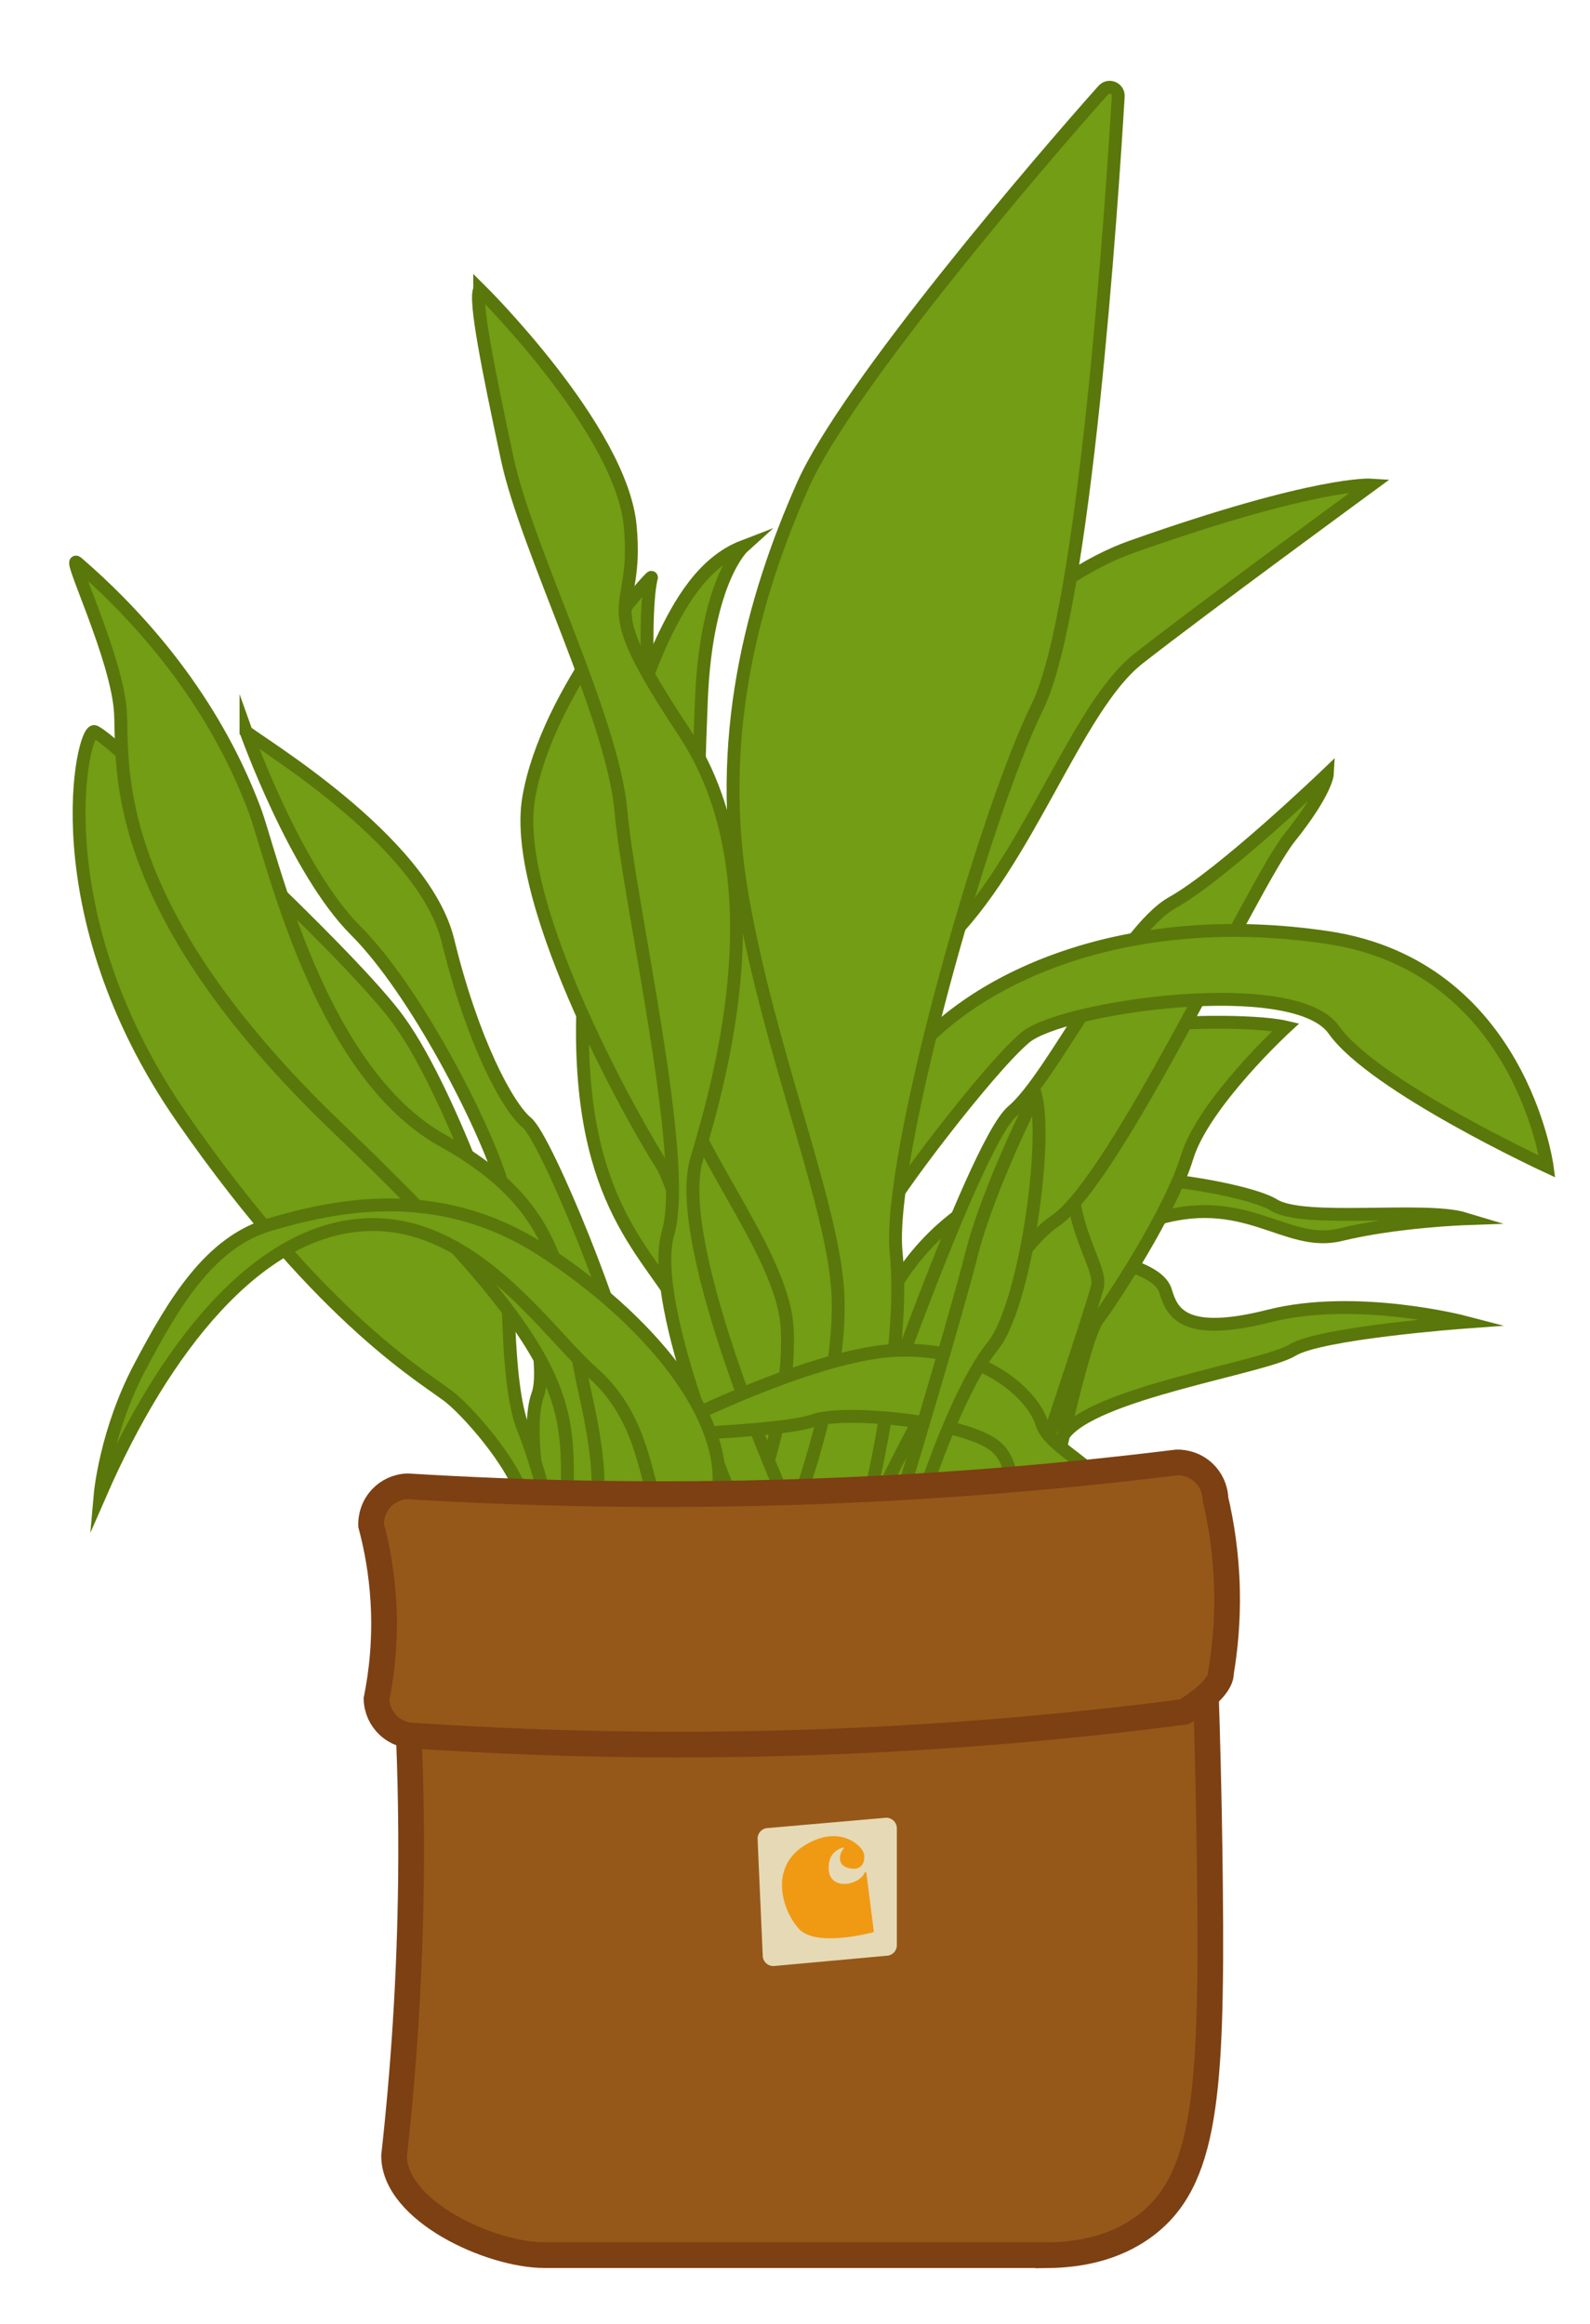 <?xml version="1.0" encoding="UTF-8"?>
<svg id="Layer_6" data-name="Layer 6" xmlns="http://www.w3.org/2000/svg" viewBox="0 0 325 475">
  <defs>
    <style>
      .cls-1 {
        fill: #f09a13;
      }

      .cls-1, .cls-2 {
        stroke-width: 0px;
      }

      .cls-3 {
        fill: #955819;
        stroke: #7c4013;
        stroke-width: 5.25px;
      }

      .cls-3, .cls-4 {
        stroke-miterlimit: 10;
      }

      .cls-2 {
        fill: #e6d9b6;
      }

      .cls-4 {
        fill: #729d14;
        stroke: #5a770b;
        stroke-linecap: round;
        stroke-width: 2.63px;
      }
    </style>
  </defs>
  <path class="cls-3" d="M214.36,460.95h-103c-11.22,0-30.81-9.09-30.81-20.31,1.93-17.34,3.25-36.43,3.46-57.04.25-25.09-1.18-48.06-3.46-68.49,0-.59.06-3.73,2.59-6.26,1.6-1.6,3.82-2.59,6.26-2.59h146.91c4.89,0,8.86,3.97,8.86,8.86,1.38,26.91,1.96,50.69,2.16,70.65.42,42.49-1,60.06-13.36,69.24-6.44,4.78-13.94,5.87-19.61,5.95Z"/>
  <g>
    <path class="cls-2" d="M181.14,399.76l-23.06,2.1c-1.2,0-2.18-.97-2.18-2.18l-1.05-23.86c0-1.2.97-2.18,2.18-2.18l24.11-2.1c1.2,0,2.18.97,2.18,2.18v23.86c0,1.2-.97,2.18-2.18,2.18Z"/>
    <path class="cls-1" d="M177.08,382.76l1.53,12.01c0,.08-.04.15-.11.17-1.3.35-11.95,3.05-15.28-.77-3.54-4.07-5.84-12.52,1.17-16.93s11.57-.13,12.1,1.37-.07,3.96-2.98,3.24c-2.49-.62-2-2.94-1.08-3.97.1-.12,0-.3-.16-.25-1.1.33-3.18,1.4-2.86,4.7.4,4.08,6.17,3.08,7.36.41.07-.15.28-.13.3.03Z"/>
  </g>
  <g>
    <path class="cls-4" d="M151.94,314.53c-1.04-5.32-5.28-32.72-12.08-45.55-6.79-12.83-21.65-22.3-20.77-61.48.89-39.18,13.05-69.88,16.4-76.92,3.36-7.05,8.15-15.69,16.44-18.87,0,0-7.55,6.79-8.56,31.2s-.75,34.98-.75,34.98c0,0,18.76,12.33,20.71,10.32s30.38-63.16,68.12-76.5,48.82-12.58,48.82-12.58c0,0-34.73,25.42-47.56,35.48s-22.65,41.77-39.76,58.13-11.77,73.48-11.77,73.48c0,0,5.82-13.92,21.38-21.93,15.56-8.01,51.79-1.81,57.83,2.01,6.04,3.82,30.7.3,39,2.81,0,0-14.09.5-25.42,3.27-11.32,2.77-19.63-9.31-39-2.77-19.38,6.54-6.41,8.44-6.41,8.44,0,0,8.43,1.69,9.68,5.81,1.26,4.12,3.27,9.66,21.14,5.13s40.01,1.26,40.01,1.26c0,0-29.44,2.15-35.23,5.73-5.79,3.58-41.08,8.79-46.81,17.42-5.72,8.63-7.47,17.61-8.14,19-.67,1.39-57.29,2.15-57.29,2.15Z"/>
    <path class="cls-4" d="M50.28,149.52c2.01,1.94,36.24,22.08,41.27,42.71,5.03,20.63,12.16,33.97,16.14,37.24s20.09,42.8,20.34,51.59c.25,8.79,11.07,24.66,10.57,26.42s-4.53,12.08-6.79,12.08-20.13-9.62-20.63-10.35-3.77-17.33-1.26-24.13c2.52-6.79-4.09-32.33-7.45-43.59-3.37-11.27-17.46-38.99-29.79-51.3-12.33-12.31-22.4-40.68-22.4-40.68Z"/>
    <path class="cls-4" d="M235.83,209.94c1.89-1.13,20.57-1.51,26.99,0,0,0-16.8,15.48-20.19,26.61s-15.31,29.25-18.32,33.22c-3.01,3.96-9.99,37.37-9.99,37.37,0,0-3.96-.19-3.96-.94s12.81-38.5,13.96-43.22c1.14-4.72-8.29-13.97-4.52-33.22,3.77-19.25,16.04-19.82,16.04-19.82Z"/>
    <path class="cls-4" d="M179.78,306.19c0-.57,23.4-48.32,35.86-56.62,12.46-8.3,40.39-68.89,47.94-78.33s7.74-13.02,7.74-13.02c0,0-21.33,20.49-31.71,26.29s-24.54,35.81-32.65,42.6-33.41,80.21-33.22,80.78,6.04-1.7,6.04-1.7Z"/>
    <path class="cls-4" d="M181.19,247.87c.29-2.26,20.86-29.57,28.41-35.83,7.55-6.26,54.92-13.06,63.04-1.54,8.12,11.51,43.6,27.93,43.6,27.93,0,0-5.47-40.96-44.92-46.81s-70.21,6.98-84.55,23.59c-14.34,16.61-5.57,32.65-5.57,32.65Z"/>
    <path class="cls-4" d="M133.16,118.02c.18-.73-21.33,23.03-25.1,45.11s22.84,68.32,27.18,74.93c4.34,6.61,19.44,66.81,19.44,67.38s6.98-17.55,6.23-33.78c-.75-16.23-22.08-39.45-23.03-54.92-.94-15.48-8.12-84.93-4.72-98.71Z"/>
    <path class="cls-4" d="M98.05,59.14c-1.13,2.08,1.7,16.23,5.66,34.73s21.52,52.85,23.21,71.91c1.7,19.06,13.97,71.34,9.63,86.25s14.34,57.19,14.34,57.19c0,0,11.51,1.51,10.76,0s-24.54-54.54-19.25-72.29c5.28-17.74,16.61-58.37-2.64-87.41-19.25-29.04-9.06-22.25-10.95-42.06s-30.76-48.32-30.76-48.32Z"/>
    <path class="cls-4" d="M228.57,19.7c.1-1.66-1.95-2.52-3.06-1.27-12.06,13.5-52.4,60.44-61.39,80.73-10.38,23.4-18.12,52.09-12.27,84.74,5.85,32.65,18.68,62.85,19.44,80.97.75,18.12-7.95,41.4-7.95,41.4,0,0,14.54-1.49,14.73-1.91s6.99-29.49,5.1-48.36,17.74-88.89,28.88-111.54c9.7-19.73,15.25-103.51,16.52-124.75Z"/>
    <path class="cls-4" d="M139.41,293.13c-1.39.06-1.87-1.83-.62-2.43,10-4.81,31.6-14.42,45.07-14.72,17.78-.4,27.48,9.49,29.08,14.96,1.6,5.48,14.38,10.13,10.69,13.54-3.68,3.41-5.24,10.05-5.24,10.05l-13.5-1.19s4.84-12.52-1.41-17.71c-6.25-5.2-31.1-7.49-37.17-5.28-4.24,1.54-18.63,2.41-26.92,2.79Z"/>
    <path class="cls-4" d="M31.43,158.41c-.94.94-9.63-7.74-12.08-8.87s-11.32,36.99,17.93,79.08c29.25,42.09,50.39,53.41,54.92,57.19s14.34,15.29,14.91,21.7,6.42,7.02,6.42,7.02c0,0-3.02-13.81-6.61-22.68s-3.02-33.03-3.02-33.03c0,0-12-36.99-23.36-51.52-11.36-14.53-49.11-48.88-49.11-48.88Z"/>
    <path class="cls-4" d="M15.76,115c-2.26-1.95,8.3,19.63,8.87,30.76s-2.8,39.64,44.54,84.93c47.34,45.29,46.97,55.55,46.79,74.49l4.54,4.03s4.34-.94-.75-23.78c-5.1-22.84-3.77-38.12-29.25-52.28-25.48-14.16-34.92-58.32-38.5-67.76-3.59-9.44-12.65-30.01-36.24-50.39Z"/>
    <path class="cls-4" d="M133.54,305.41c-1.89-5.44-3.02-16.58-12.46-24.88-9.44-8.3-24.35-31.33-46.43-30.2-22.08,1.13-41.14,25.23-54.17,55.08,0,0,1.13-12.8,8.12-26.02,6.98-13.21,14.34-25.56,26.61-29.11,12.27-3.55,33.78-8.83,55.49,5.14,21.7,13.97,38.5,34.29,36.05,49.98-2.45,15.7-13.21,0-13.21,0Z"/>
    <path class="cls-4" d="M189.37,303.71c1.35-3.75,7.2-20.73,13.61-28.66s11.32-41.14,8.68-51.34c0,0-9.63,19.06-13.02,32.46-3.4,13.4-13.81,47.81-13.81,47.81l4.53-.27"/>
  </g>
  <path class="cls-3" d="M242.08,349.9c-25.81,3.35-54.44,5.8-85.49,6.49-25.63.57-49.61-.12-71.68-1.61-.51.02-3.24.05-5.52-2.09-1.44-1.35-2.36-3.25-2.43-5.38,1.03-5.12,1.87-11.92,1.41-19.88-.35-6.13-1.38-11.43-2.52-15.68-.02-.51-.05-3.24,2.09-5.52,1.35-1.44,3.25-2.36,5.38-2.43,24.38,1.49,51.07,2.08,79.75,1.15,27.87-.9,53.77-3.1,77.43-6.03.51-.02,3.24-.05,5.52,2.09,1.44,1.35,2.36,3.25,2.43,5.38,1.16,4.95,2.18,11.2,2.35,18.45.15,6.62-.45,12.41-1.24,17.11.02.51.05,3.24-7.46,7.94Z"/>
</svg>